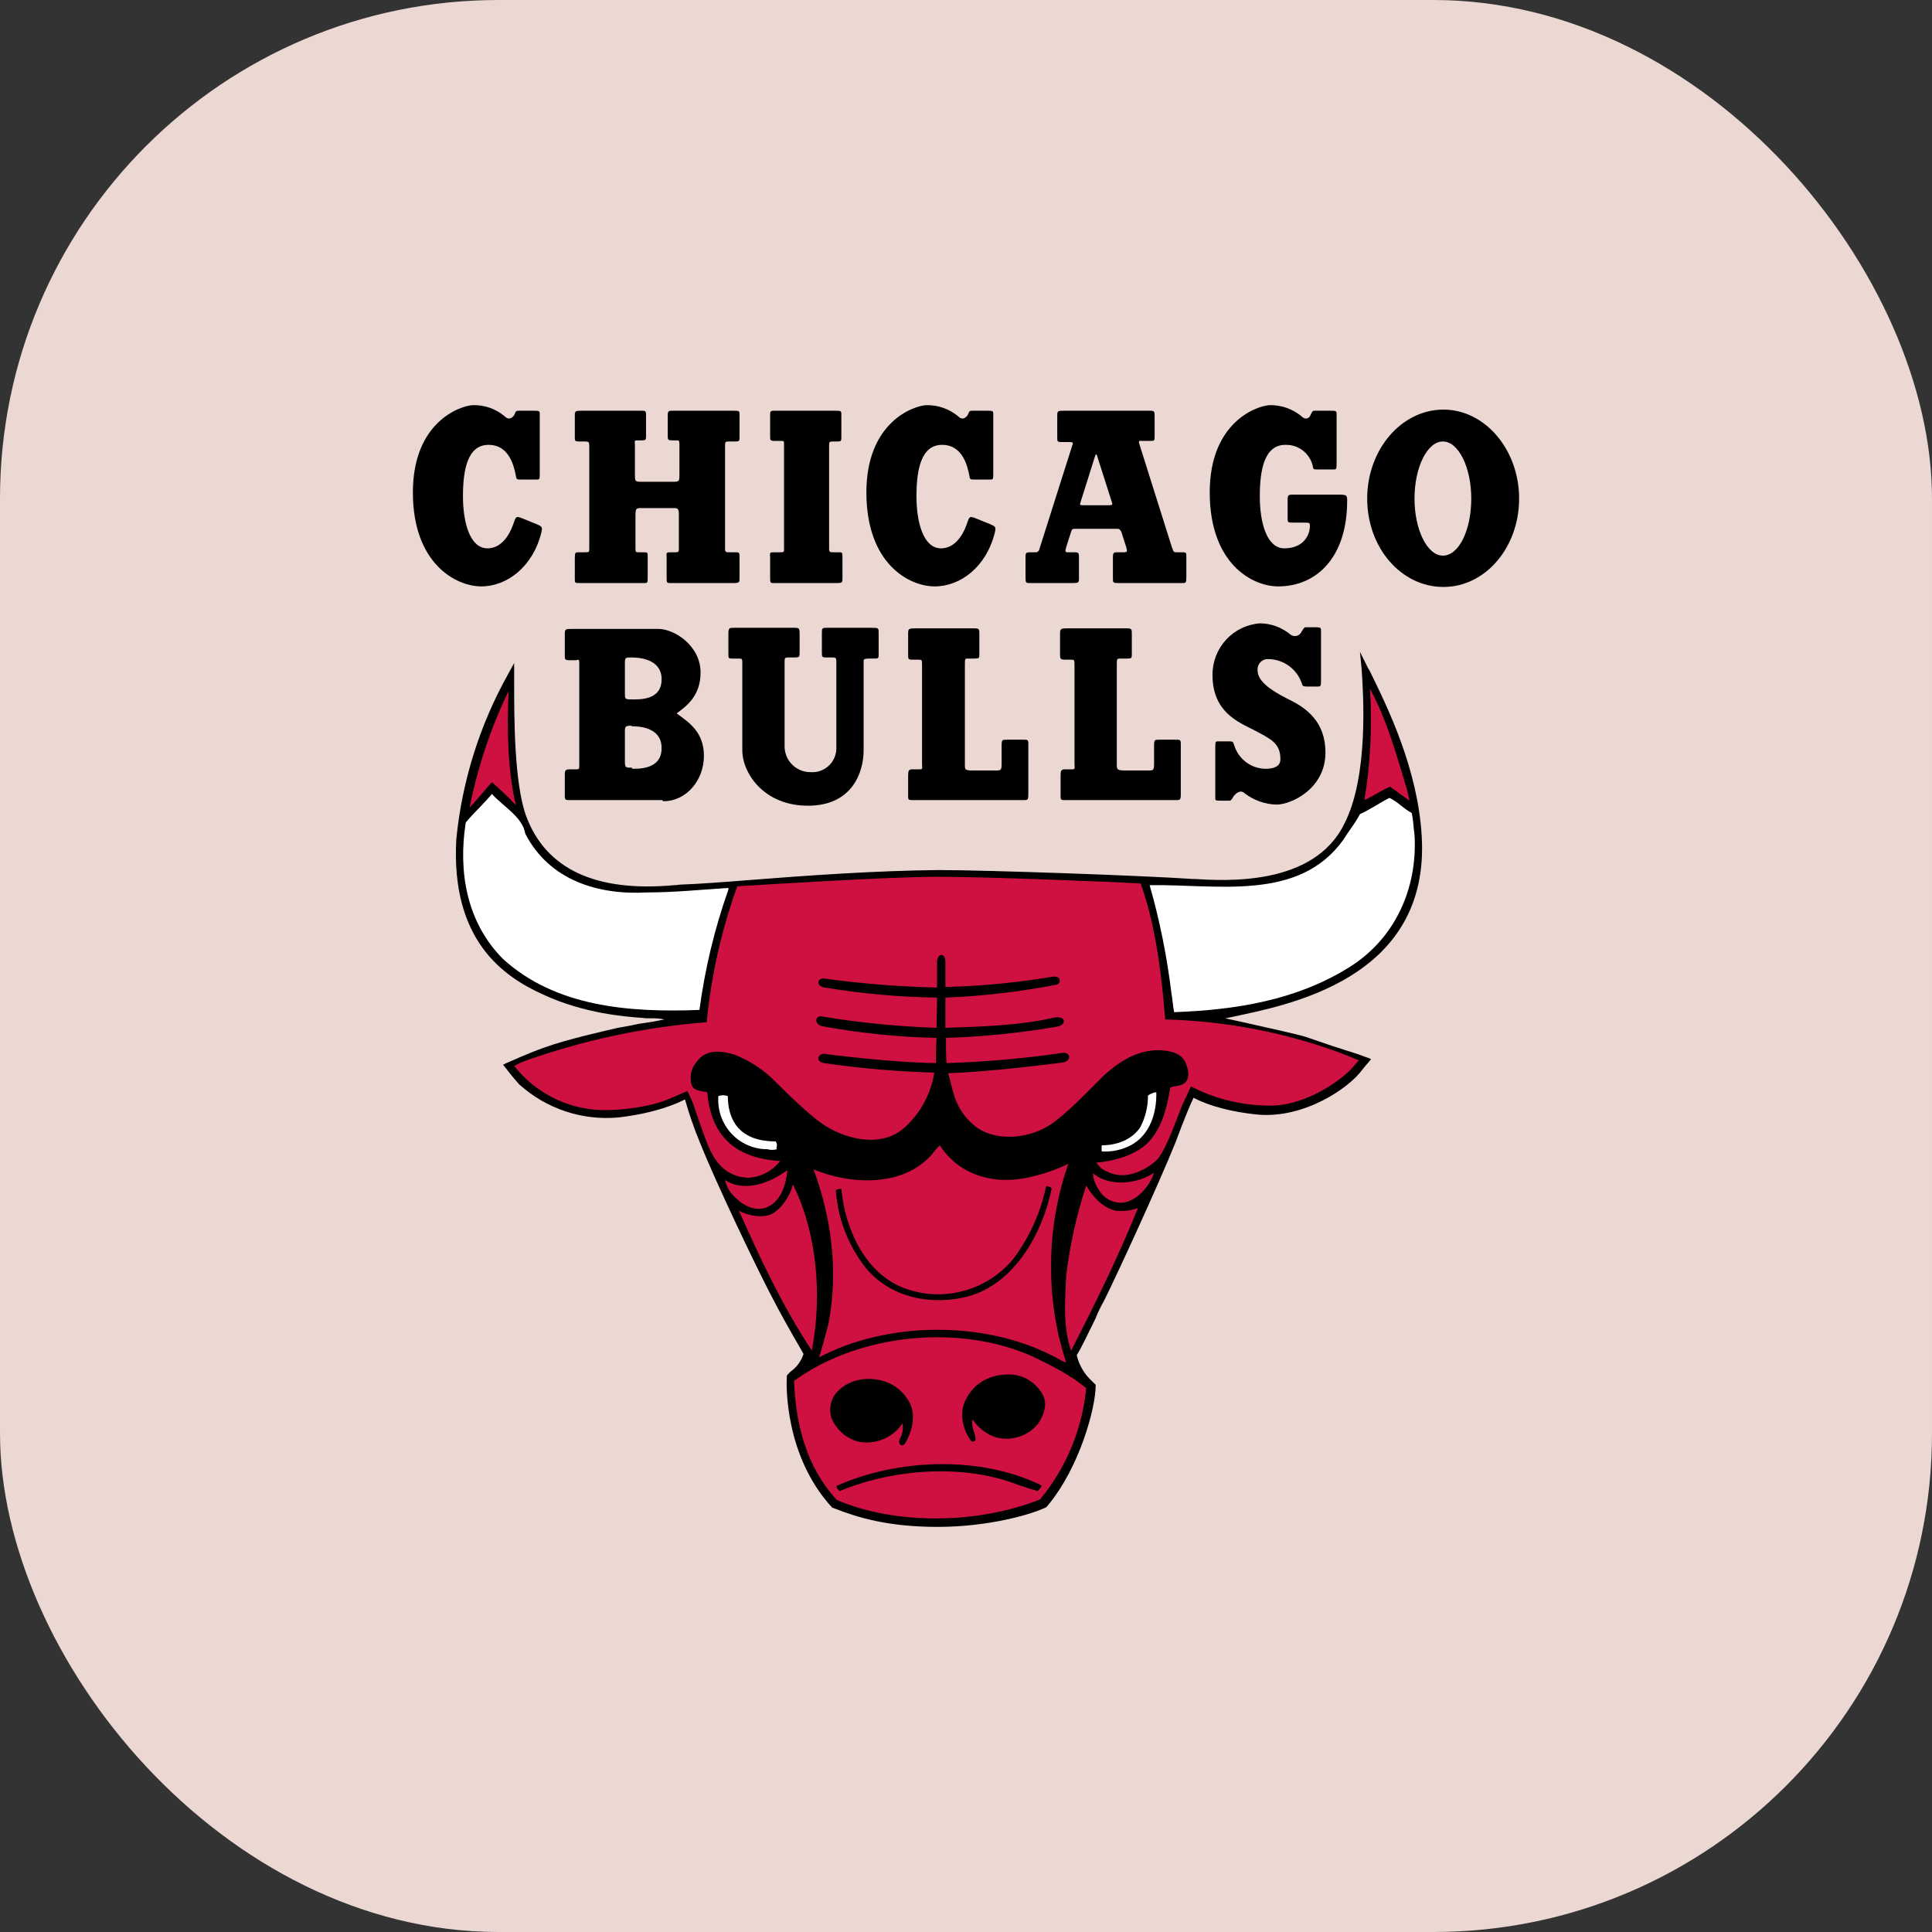 <svg width="124" height="124" viewBox="0 0 124 124" fill="none" xmlns="http://www.w3.org/2000/svg">
<rect x="0" y="0" width="124" height="124" fill="#333333" stroke="none"/>
<rect width="124" height="124" rx="32" fill="#ECD8D3"/>
<path d="M91.25 53.687C91 49.343 89.071 45.428 87.929 43.094L87.786 42.843L87.286 41.837L87.393 42.951C87.5 44.495 87.857 49.809 86.286 52.861C84.321 56.919 78.571 56.524 76.679 56.416H76.571C73.464 56.201 63.357 55.842 60.25 55.842C56.179 55.878 51.679 56.201 48.036 56.488C46.25 56.632 44.714 56.74 43.679 56.776C43.571 56.776 43.464 56.812 43.286 56.812C38.214 57.278 35 55.77 33.75 52.323C33 50.204 33 46.003 33 43.992V42.556L32.607 43.274C30.784 46.536 29.653 50.143 29.286 53.867C28.929 60.331 32.286 62.665 34.821 63.814C37.5 65.07 40.214 65.25 41.107 65.322H41.143C41.344 65.352 41.547 65.364 41.75 65.358C42.049 65.347 42.349 65.371 42.643 65.43C42.143 65.537 41.5 65.645 40.964 65.717C40.357 65.861 39.786 65.932 39.5 66.004C38.893 66.148 36.321 66.722 34.964 67.225C33.821 67.62 32.536 68.231 32.5 68.231L32.286 68.338L32.464 68.554C32.464 68.554 32.893 69.128 33.321 69.595C34.188 70.378 35.207 70.971 36.313 71.336C37.42 71.701 38.591 71.829 39.75 71.714C42.143 71.426 43.464 70.816 43.964 70.565C44.222 71.48 44.532 72.379 44.893 73.258C45.964 75.951 48.464 81.158 49.393 82.953C50.143 84.425 50.893 85.718 51.393 86.58L51.571 86.903C51.42 87.371 51.118 87.775 50.714 88.052C50.643 88.124 50.607 88.196 50.536 88.232L50.5 88.304V88.411C50.464 88.878 50.357 93.439 53.393 96.742L53.429 96.778H53.464C55 97.388 56.964 97.999 60.179 97.999C63.429 97.999 66.179 97.209 67.143 96.742L67.214 96.67C69.321 94.157 70.321 90.314 70.321 88.95V88.878L70.107 88.663C69.608 88.218 69.258 87.628 69.107 86.975C69.393 86.544 69.893 85.467 70.321 84.605C70.472 84.221 70.651 83.849 70.857 83.492C71.75 81.696 74.357 76.023 75.429 73.365C76.071 71.642 76.429 70.816 76.607 70.457C77.071 70.708 78.321 71.283 80.679 71.534C83.714 71.821 86.607 69.811 87.429 68.661C87.571 68.482 87.786 68.231 87.821 68.195L88 67.979L87.75 67.871C87.714 67.871 87.643 67.835 87.143 67.656L85.464 67.117L83.786 66.543C83.321 66.399 81.25 65.932 79.786 65.609L78.643 65.358L79 65.286C82.5 64.532 91.786 62.916 91.25 53.687Z" fill="black"/>
<path d="M32.643 44.351C32.536 46.757 32.571 49.378 33.107 51.676C32.622 51.158 32.109 50.667 31.571 50.204C31.071 50.743 30.643 51.317 30.143 51.82C30.657 49.234 31.497 46.724 32.643 44.351Z" fill="#CE1141"/>
<path d="M90.321 50.743L90.464 51.389L89.214 50.492C88.643 50.743 88.107 51.102 87.571 51.353C87.961 48.993 88.081 46.595 87.929 44.208C89.036 46.254 89.643 48.481 90.321 50.743Z" fill="#CE1141"/>
<path d="M60.321 73.509C61.607 75.52 64 76.095 66.214 75.52C67.029 75.337 67.82 75.06 68.571 74.694C67.803 76.884 67.428 79.195 67.464 81.517C67.471 83.531 67.796 85.531 68.429 87.442C68.107 87.37 67.821 87.119 67.464 86.975C63.071 84.749 56.893 84.82 52.571 87.119C52.786 86.436 53 85.646 53.179 84.928C53.821 81.589 53.357 78.105 52.214 75.053C54.536 76.023 57.929 76.238 59.821 74.084C59.97 73.877 60.137 73.685 60.321 73.509Z" fill="#CE1141"/>
<path d="M50.536 75.161C50.429 76.095 50.107 77.172 49.107 77.531C48.286 77.746 47.571 77.28 47.036 76.705C46.787 76.432 46.614 76.097 46.536 75.736C47.786 76.561 49.429 75.915 50.5 75.125L50.536 75.161Z" fill="#CE1141"/>
<path d="M74.071 75.269C73.786 76.13 73.036 76.992 72.179 77.172C71.858 77.222 71.529 77.173 71.236 77.032C70.942 76.891 70.699 76.665 70.536 76.382C70.311 76.065 70.175 75.693 70.143 75.305C71.25 76.202 73 75.987 74.071 75.269Z" fill="#CE1141"/>
<path d="M71.643 77.71C72.115 77.757 72.591 77.696 73.036 77.531C71.786 80.655 70.286 83.671 68.75 86.688C68.214 85.18 68.357 83.564 68.429 81.876C68.667 79.911 69.098 77.975 69.714 76.095C70.143 76.813 70.821 77.567 71.643 77.71Z" fill="#CE1141"/>
<path d="M52.107 86.652V86.688C50.214 83.815 48.786 80.763 47.429 77.71C48.036 78.034 49.071 78.249 49.714 77.818C50.291 77.365 50.705 76.734 50.893 76.023C52.429 79.111 52.786 83.133 52.107 86.652Z" fill="#CE1141"/>
<path d="M69.714 89.094C69.465 91.722 68.432 94.212 66.75 96.239C62.857 97.784 57.607 97.927 53.714 96.275C51.786 94.193 51.071 91.499 50.964 88.627C55.107 85.61 61.571 84.928 66.321 87.083C67.5 87.657 68.679 88.232 69.714 89.094Z" fill="#CE1141"/>
<path d="M85.75 67.476C82.226 66.214 78.525 65.523 74.786 65.43C74.464 61.444 74 58.966 73.214 56.704C71.393 56.596 63.321 56.273 60.179 56.273C57.071 56.273 49.107 56.776 47.321 56.883C46.304 59.697 45.644 62.629 45.357 65.609C41.385 65.918 37.47 66.751 33.714 68.087C33.214 68.266 33 68.446 33 68.41C33.675 69.272 34.53 69.973 35.506 70.463C36.481 70.954 37.553 71.221 38.643 71.247C39.714 71.283 41.75 71.067 43.036 70.493C43.393 70.349 44.107 70.026 44.107 70.026C44.247 70.267 44.366 70.519 44.464 70.78C44.821 71.785 45.286 73.258 45.607 73.868C46.071 74.838 46.821 75.556 48.036 75.592C48.432 75.57 48.819 75.462 49.17 75.276C49.521 75.09 49.829 74.83 50.071 74.515C46.929 74.335 45.607 72.647 45.393 70.098C44.643 69.99 44.429 69.918 44.357 69.487C44.311 69.261 44.316 69.028 44.372 68.804C44.427 68.581 44.532 68.372 44.679 68.195C45.036 67.692 45.643 67.225 47.143 67.692C47.997 68.026 48.783 68.512 49.464 69.128C50.107 69.739 52 71.714 53.143 72.36C54.357 73.078 56.679 73.76 58.179 72.252C59.133 71.345 59.761 70.145 59.964 68.841C57.597 68.776 55.236 68.573 52.893 68.231C52.25 68.123 52.536 67.512 53.036 67.656C53.036 67.656 57.143 68.195 60.071 68.231C60.071 67.871 60.071 67.297 60.107 66.615C57.639 66.562 55.178 66.31 52.75 65.861C52.214 65.717 52.321 65.106 52.821 65.25C55.232 65.647 57.666 65.887 60.107 65.968C60.107 65.466 60.143 64.712 60.143 64.029C57.725 63.993 55.314 63.777 52.929 63.383C52.321 63.275 52.464 62.736 52.929 62.808C55.321 63.137 57.729 63.328 60.143 63.383V61.767C60.143 61.157 60.679 61.121 60.679 61.731V63.347C62.953 63.291 65.22 63.075 67.464 62.701C68.179 62.557 68.107 63.167 67.786 63.203C65.441 63.658 63.065 63.934 60.679 64.029V65.968C62.857 65.897 65.429 65.825 67.607 65.322C68.429 65.142 68.5 65.789 67.821 65.897C65.472 66.299 63.097 66.539 60.714 66.615C60.714 67.153 60.714 67.835 60.75 68.231C63.224 68.154 65.693 67.939 68.143 67.584C68.714 67.476 68.821 68.087 68.214 68.195C67.607 68.266 63.5 68.805 60.857 68.877C61.143 69.775 61.179 71.067 62.464 72.18C63.679 73.258 65.786 73.15 67.25 72.288C68.393 71.606 70.214 69.631 70.857 69.02C71.393 68.554 72.679 67.369 74.393 67.405C76.071 67.441 76.107 68.302 76.214 68.554C76.286 68.841 76.357 69.308 75.964 69.559C75.679 69.739 75.393 69.667 75.107 69.811C74.893 71.211 74.464 72.791 73.357 73.617C72.179 74.515 70.357 74.622 70.357 74.622C70.357 74.622 70.607 74.91 70.679 74.981C71.155 75.323 71.74 75.476 72.321 75.412C73.079 75.283 73.779 74.919 74.321 74.371C74.893 73.617 75.429 72.073 75.821 71.067C75.964 70.708 76.321 70.026 76.429 69.739C76.786 69.882 76.929 69.99 77.571 70.241C78.884 70.737 80.277 70.981 81.679 70.96C83.429 70.924 85.429 69.846 86.607 68.733C86.786 68.554 87.214 68.051 87.214 68.051C87.214 68.051 86.071 67.584 85.75 67.476Z" fill="#CE1141"/>
<path d="M66.929 89.525C67.25 90.135 67 90.817 66.643 91.356C66.325 91.753 65.9 92.05 65.418 92.209C64.936 92.368 64.419 92.384 63.929 92.254C63.312 92.056 62.782 91.65 62.429 91.105C62.286 91.607 62.643 91.966 62.607 92.433C62.592 92.456 62.572 92.476 62.549 92.49C62.526 92.505 62.5 92.514 62.472 92.517C62.445 92.521 62.418 92.518 62.392 92.51C62.366 92.502 62.342 92.488 62.321 92.469C61.75 91.715 61.536 90.566 62.036 89.74C62.643 88.591 63.821 88.124 65.071 88.232C65.46 88.285 65.832 88.429 66.154 88.654C66.477 88.879 66.742 89.177 66.929 89.525Z" fill="black"/>
<path d="M58.321 89.919C58.821 90.745 58.571 91.823 58.107 92.613C58.036 92.72 57.929 92.828 57.786 92.72C57.571 92.469 57.857 92.254 57.893 92.002C57.958 91.793 57.97 91.571 57.929 91.356C57.627 91.802 57.203 92.15 56.709 92.36C56.215 92.571 55.671 92.633 55.143 92.541C54.745 92.445 54.375 92.254 54.064 91.986C53.754 91.717 53.511 91.378 53.357 90.997C53.283 90.751 53.264 90.491 53.301 90.237C53.338 89.982 53.43 89.739 53.571 89.525C54.321 88.519 55.679 88.304 56.786 88.663C57.434 88.878 57.98 89.326 58.321 89.919Z" fill="black"/>
<path d="M66.857 95.342C66.786 95.521 66.75 95.521 66.607 95.701C66.214 95.593 65.786 95.45 65.357 95.306C61.786 93.905 57.25 94.3 53.893 95.701C53.783 95.625 53.706 95.509 53.679 95.378C57.571 93.618 62.929 93.403 66.857 95.342Z" fill="black"/>
<path d="M67.5 76.274C66.929 79.111 65.143 82.379 62.143 83.204C59.786 83.815 57.143 83.312 55.536 81.337C54.427 79.912 53.768 78.187 53.643 76.382C53.752 76.324 53.877 76.299 54 76.31C54.25 79.003 55.643 81.948 58.321 82.774C59.509 83.153 60.782 83.168 61.978 82.816C63.174 82.464 64.239 81.762 65.036 80.799C66.071 79.418 66.791 77.823 67.143 76.13C67.209 76.127 67.275 76.138 67.337 76.163C67.399 76.188 67.454 76.226 67.5 76.274Z" fill="black"/>
<path d="M32.393 26.72C31.823 26.241 31.1 25.986 30.357 26.002C29.536 26.038 26.5 27.079 26.5 31.604C26.5 36.164 29.25 37.636 30.893 37.636C32.536 37.636 34.214 36.379 34.75 34.153C34.821 33.83 34.786 33.794 34.464 33.65L33.393 33.219C33.143 33.148 33.107 33.148 32.964 33.578C32.857 33.902 32.393 35.194 31.286 35.194C30.179 35.194 29.714 33.578 29.714 31.855C29.714 30.167 30 28.551 31.357 28.551C32.714 28.551 33 29.988 33.107 30.526C33.143 30.777 33.179 30.777 33.429 30.777H34.429C34.643 30.777 34.643 30.777 34.643 30.311V26.576C34.643 26.361 34.607 26.361 34.179 26.361H33.286C33.107 26.361 33.107 26.397 33 26.648C32.893 26.792 32.679 27.007 32.393 26.72Z" fill="black"/>
<path d="M73.143 28.551L75.214 35.123C75.321 35.41 75.321 35.446 75.5 35.446H75.786C76.143 35.446 76.143 35.446 76.143 35.733V36.99C76.143 37.421 76.107 37.421 75.893 37.421H71.786C71.429 37.421 71.429 37.385 71.429 37.133V35.841C71.429 35.446 71.464 35.446 71.75 35.446H72.143C72.357 35.446 72.357 35.374 72.286 35.123L71.964 34.117C71.857 33.938 71.821 33.938 71.571 33.938H69.071L69.607 32.429H71.143C71.393 32.429 71.429 32.394 71.357 32.214L70.429 29.305C70.393 29.126 70.321 29.126 70.286 29.269L69.357 32.214C69.286 32.429 69.286 32.429 69.643 32.429L69.107 33.938C68.821 33.938 68.821 33.938 68.75 34.117L68.429 35.123C68.357 35.41 68.357 35.446 68.536 35.446H68.929C69.25 35.446 69.25 35.482 69.25 35.841V37.133C69.25 37.385 69.214 37.421 68.893 37.421H66.071C65.821 37.421 65.821 37.385 65.821 36.99V35.733C65.821 35.482 65.857 35.446 66.143 35.446H66.429C66.462 35.451 66.495 35.449 66.527 35.441C66.56 35.433 66.59 35.419 66.617 35.398C66.643 35.379 66.666 35.353 66.682 35.324C66.699 35.295 66.71 35.263 66.714 35.23L68.821 28.587C68.893 28.408 68.893 28.372 68.571 28.372H68.179C67.857 28.372 67.857 28.336 67.857 28.084V26.756C67.857 26.361 67.857 26.361 68.321 26.361H73.786C74.107 26.361 74.107 26.397 74.107 26.756V28.013C74.107 28.3 74.107 28.3 73.714 28.3H73.286C73.071 28.264 73.071 28.336 73.143 28.551Z" fill="black"/>
<path d="M83.036 33.543H83.75C84.071 33.543 84.071 33.578 84.071 33.758C84.071 34.404 83.607 35.194 82.429 35.194C81.321 35.194 80.857 33.578 80.857 31.855C80.857 30.167 81.143 28.551 82.5 28.551C82.898 28.539 83.289 28.665 83.607 28.906C83.925 29.148 84.152 29.491 84.25 29.88C84.286 30.131 84.286 30.131 84.571 30.131H85.571C85.786 30.131 85.786 30.131 85.786 29.628V26.576C85.786 26.361 85.75 26.361 85.321 26.361H84.429C84.25 26.361 84.25 26.361 84.107 26.648C84.071 26.792 83.821 27.007 83.536 26.72C82.963 26.246 82.242 25.992 81.5 26.002C80.679 26.038 77.643 27.079 77.643 31.604C77.643 36.164 80.357 37.636 82.036 37.636C84.536 37.636 86.464 35.733 86.464 32.142C86.464 31.783 86.429 31.747 85.929 31.747H82.964C82.679 31.747 82.643 31.783 82.643 32.106V33.291C82.643 33.543 82.679 33.543 83.036 33.543Z" fill="black"/>
<path d="M92.643 26.289C89.929 26.289 87.75 28.874 87.75 31.998C87.75 35.158 89.929 37.672 92.643 37.672C95.321 37.672 97.5 35.158 97.5 31.998C97.5 28.874 95.321 26.289 92.643 26.289L92.607 28.336C93.607 28.336 94.429 29.988 94.429 31.998C94.429 34.009 93.643 35.661 92.607 35.661C91.607 35.661 90.786 34.009 90.786 31.998C90.786 29.988 91.607 28.336 92.607 28.336L92.643 26.289Z" fill="black"/>
<path d="M37.821 35.194V28.623C37.821 28.372 37.786 28.336 37.536 28.336H37.214C36.893 28.336 36.893 28.3 36.893 28.084V26.648C36.893 26.397 36.929 26.361 37.286 26.361H41.143C41.429 26.361 41.464 26.361 41.464 26.648V27.977C41.464 28.264 41.429 28.264 41.143 28.264H40.929C40.75 28.264 40.714 28.264 40.75 28.515V30.419C40.75 30.885 40.75 30.921 41.143 30.921H43.214C43.607 30.921 43.607 30.885 43.607 30.419V28.515C43.607 28.264 43.571 28.264 43.429 28.264H43.214C42.893 28.264 42.857 28.264 42.857 27.977V26.648C42.857 26.361 42.929 26.361 43.214 26.361H47.036C47.464 26.361 47.464 26.361 47.464 26.648V28.084C47.464 28.336 47.429 28.336 47.107 28.336H46.786C46.536 28.336 46.536 28.372 46.536 28.623V35.194C46.536 35.446 46.571 35.446 46.857 35.446H47.179C47.464 35.446 47.464 35.446 47.464 35.841V37.133C47.464 37.349 47.464 37.421 47.107 37.421H43.036C42.786 37.421 42.786 37.421 42.786 36.99V35.733C42.75 35.446 42.786 35.446 43.107 35.446H43.321C43.571 35.446 43.571 35.41 43.571 35.158V33.112C43.571 32.645 43.536 32.609 43.214 32.609H41.143C40.821 32.609 40.786 32.645 40.786 33.112V35.158C40.786 35.446 40.786 35.446 41.036 35.446H41.25C41.571 35.446 41.571 35.446 41.571 35.733V36.99C41.571 37.421 41.571 37.421 41.321 37.421H37.214C36.893 37.421 36.893 37.421 36.893 37.133V35.841C36.893 35.446 36.929 35.446 37.143 35.446H37.5C37.821 35.446 37.821 35.446 37.821 35.194Z" fill="black"/>
<path d="M50.321 28.551C50.321 28.3 50.321 28.3 50.143 28.3H49.786C49.429 28.3 49.429 28.264 49.429 28.013V26.648C49.429 26.361 49.464 26.361 49.75 26.361H53.571C54 26.361 54 26.361 54 26.648V28.084C54 28.336 53.964 28.336 53.643 28.336H53.464C53.214 28.336 53.214 28.372 53.214 28.623V35.194C53.214 35.446 53.25 35.446 53.536 35.446H53.821C54.071 35.446 54.071 35.446 54.071 35.841V37.133C54.071 37.349 54.071 37.421 53.75 37.421H49.679C49.429 37.421 49.429 37.421 49.429 36.99V35.733C49.393 35.446 49.429 35.446 49.75 35.446H50.071C50.321 35.446 50.321 35.446 50.321 35.158V28.551Z" fill="black"/>
<path d="M61.5 26.72C60.927 26.246 60.206 25.992 59.464 26.002C58.643 26.038 55.607 27.079 55.607 31.604C55.607 36.164 58.321 37.636 60 37.636C61.643 37.636 63.321 36.379 63.857 34.153C63.929 33.83 63.893 33.794 63.571 33.65L62.5 33.219C62.25 33.148 62.214 33.148 62.071 33.578C61.964 33.902 61.5 35.194 60.393 35.194C59.286 35.194 58.821 33.578 58.821 31.855C58.821 30.167 59.107 28.551 60.464 28.551C61.821 28.551 62.107 29.988 62.214 30.526C62.25 30.778 62.286 30.778 62.536 30.778H63.536C63.75 30.778 63.75 30.778 63.75 30.311V26.576C63.75 26.361 63.714 26.361 63.286 26.361H62.393C62.214 26.361 62.214 26.397 62.107 26.648C62 26.792 61.786 27.007 61.5 26.72Z" fill="black"/>
<path d="M37.179 42.627V49.163C37.179 49.378 37.143 49.378 36.929 49.378H36.571C36.286 49.378 36.25 49.45 36.25 49.737V51.102C36.25 51.353 36.321 51.353 36.607 51.353H42.571L40.536 49.271C40.143 49.271 40.107 49.271 40.107 48.84V46.972C40.107 46.613 40.143 46.577 40.536 46.577V44.89C40.107 44.89 40.107 44.854 40.107 44.495V42.592C40.107 42.197 40.143 42.197 40.5 42.197C40.893 42.197 42.464 42.233 42.464 43.597C42.464 44.962 41.036 44.89 40.536 44.89V46.613C40.964 46.613 42.464 46.649 42.464 48.014C42.464 49.378 41.036 49.342 40.536 49.342L42.571 51.425C44.071 51.425 45.179 50.061 45.179 48.517C45.179 46.972 44.214 46.362 43.429 45.788C44 45.356 44.964 44.71 44.964 43.166C44.964 41.443 43.286 40.365 42.25 40.365H36.75C36.286 40.365 36.25 40.365 36.25 40.724V42.125C36.25 42.34 36.286 42.376 36.607 42.376H36.964C37.179 42.304 37.179 42.34 37.179 42.627Z" fill="black"/>
<path d="M55.429 42.52V48.157C55.429 49.594 54.679 51.712 51.857 51.712C49 51.712 47.643 49.594 47.643 48.157V42.52C47.643 42.268 47.607 42.268 47.393 42.268H47.071C46.75 42.268 46.75 42.268 46.75 41.981V40.724C46.75 40.293 46.786 40.293 47.143 40.293H50.964C51.25 40.293 51.321 40.293 51.321 40.653V41.909C51.321 42.197 51.286 42.197 50.893 42.197H50.571C50.393 42.197 50.357 42.233 50.357 42.448V47.942C50.369 48.379 50.551 48.794 50.866 49.097C51.18 49.4 51.601 49.565 52.036 49.558C52.252 49.573 52.47 49.542 52.673 49.467C52.877 49.391 53.063 49.273 53.218 49.121C53.373 48.968 53.494 48.784 53.574 48.581C53.653 48.378 53.689 48.16 53.679 47.942V42.52C53.679 42.197 53.643 42.197 53.393 42.197H53.107C52.786 42.197 52.75 42.197 52.75 41.909V40.653C52.75 40.329 52.75 40.293 53.071 40.293H55.893C56.393 40.293 56.393 40.293 56.393 40.653V41.981C56.393 42.268 56.393 42.268 56.036 42.268H55.679C55.429 42.304 55.429 42.304 55.429 42.52Z" fill="black"/>
<path d="M68.75 49.378H68.357C68.107 49.378 68.071 49.45 68.071 49.809V51.102C68.071 51.353 68.107 51.353 68.393 51.353H75.429C75.75 51.353 75.786 51.353 75.786 50.958V47.762C75.786 47.475 75.75 47.475 75.429 47.475H74.429C74.107 47.475 74.071 47.475 74.071 47.87V48.983C74.071 49.414 74.036 49.45 73.75 49.45H72.179C71.714 49.45 71.679 49.378 71.679 49.091V42.699C71.679 42.268 71.679 42.268 71.929 42.268H72.321C72.643 42.268 72.643 42.233 72.643 41.981V40.724C72.643 40.365 72.643 40.329 72.286 40.329H68.536C68.036 40.329 68.036 40.365 68.036 40.724V42.017C68.036 42.304 68.071 42.34 68.393 42.34H68.714C68.964 42.34 68.964 42.34 68.964 42.735V49.091C69 49.378 68.964 49.378 68.75 49.378Z" fill="black"/>
<path d="M85.071 48.301C85.071 50.635 82.857 51.641 81.929 51.641C81.192 51.621 80.48 51.37 79.893 50.922C79.607 50.635 79.286 50.958 79.179 51.102C79.036 51.353 79 51.389 78.893 51.389H78.429C77.964 51.389 78 51.389 78 51.138V48.086C78 47.583 78 47.583 78.179 47.583H78.893C79.143 47.583 79.143 47.619 79.214 47.834C79.347 48.265 79.612 48.643 79.972 48.914C80.331 49.185 80.766 49.335 81.214 49.343C81.75 49.343 82.179 49.199 82.179 48.732C82.179 47.691 81.571 47.439 80.5 46.865C79.429 46.326 77.821 45.68 77.821 43.31C77.818 42.469 78.135 41.659 78.705 41.045C79.276 40.431 80.059 40.06 80.893 40.006C81.598 40.02 82.278 40.273 82.821 40.724C82.877 40.769 82.942 40.8 83.012 40.815C83.082 40.83 83.154 40.829 83.223 40.812C83.292 40.794 83.356 40.761 83.41 40.715C83.464 40.669 83.507 40.61 83.536 40.545C83.714 40.258 83.714 40.258 83.857 40.258H84.321C84.75 40.258 84.786 40.258 84.786 40.509V43.561C84.786 44.028 84.786 44.064 84.571 44.064H83.893C83.607 44.064 83.607 44.028 83.536 43.812C83.377 43.377 83.091 42.999 82.715 42.73C82.339 42.461 81.89 42.312 81.429 42.304C81.333 42.295 81.236 42.308 81.145 42.341C81.055 42.374 80.972 42.426 80.904 42.495C80.836 42.564 80.784 42.646 80.751 42.737C80.718 42.829 80.706 42.926 80.714 43.023C80.714 43.669 81.429 44.243 82.643 44.854C83.857 45.428 85.071 46.326 85.071 48.301Z" fill="black"/>
<path d="M58.964 49.378H58.571C58.321 49.378 58.286 49.45 58.286 49.809V51.102C58.286 51.353 58.321 51.353 58.643 51.353H65.679C65.964 51.353 66 51.353 66 50.958V47.762C66 47.475 65.964 47.475 65.679 47.475H64.643C64.321 47.475 64.286 47.475 64.286 47.87V48.983C64.286 49.414 64.25 49.45 63.964 49.45H62.393C61.929 49.45 61.929 49.378 61.929 49.091V42.699C61.929 42.268 61.929 42.268 62.143 42.268H62.536C62.857 42.268 62.857 42.233 62.857 41.981V40.724C62.857 40.365 62.857 40.329 62.5 40.329H58.75C58.286 40.329 58.286 40.365 58.286 40.724V42.017C58.286 42.304 58.286 42.34 58.607 42.34H58.929C59.179 42.34 59.179 42.34 59.179 42.735V49.091C59.214 49.378 59.179 49.378 58.964 49.378Z" fill="black"/>
<path d="M33.714 53.508C35.25 56.488 38.357 57.458 41.536 57.278C43.286 57.278 45 57.099 46.75 56.991V57.099C45.863 59.6 45.241 62.187 44.893 64.819C40.321 64.999 35.643 64.604 32.286 61.551C29.964 59.217 29.393 55.986 29.893 52.79C30.429 52.143 31.036 51.605 31.571 50.958C32.321 51.784 33.536 52.431 33.714 53.508Z" fill="white"/>
<path d="M90.607 52.179C90.714 52.646 90.714 53.077 90.786 53.58C91 57.099 89.464 60.367 86.464 62.162C83.179 64.173 79.393 64.819 75.357 64.963C75.286 64.604 75.25 64.101 75.179 63.706C74.897 61.374 74.431 59.069 73.786 56.812C78.107 56.74 83.357 57.889 86.214 53.903C86.571 53.328 86.964 52.861 87.286 52.251C87.929 51.964 88.536 51.533 89.179 51.21C89.714 51.461 90.071 51.892 90.607 52.179Z" fill="white"/>
<path d="M74.214 70.098C74.25 71.462 73.786 72.863 72.571 73.509C71.998 73.804 71.357 73.94 70.714 73.904C70.696 73.773 70.696 73.64 70.714 73.509C71.679 73.509 72.643 73.15 73.179 72.36C73.511 71.73 73.683 71.027 73.679 70.313C73.837 70.199 74.021 70.125 74.214 70.098Z" fill="white"/>
<path d="M49.857 73.76C49.659 73.817 49.449 73.817 49.25 73.76C48.816 73.761 48.386 73.671 47.987 73.497C47.589 73.322 47.231 73.067 46.936 72.746C46.641 72.426 46.415 72.047 46.272 71.635C46.13 71.222 46.073 70.785 46.107 70.349C46.303 70.277 46.518 70.277 46.714 70.349C46.714 71.606 47.214 73.258 49.786 73.258C49.964 73.545 49.786 73.581 49.857 73.76Z" fill="white"/>
</svg>
